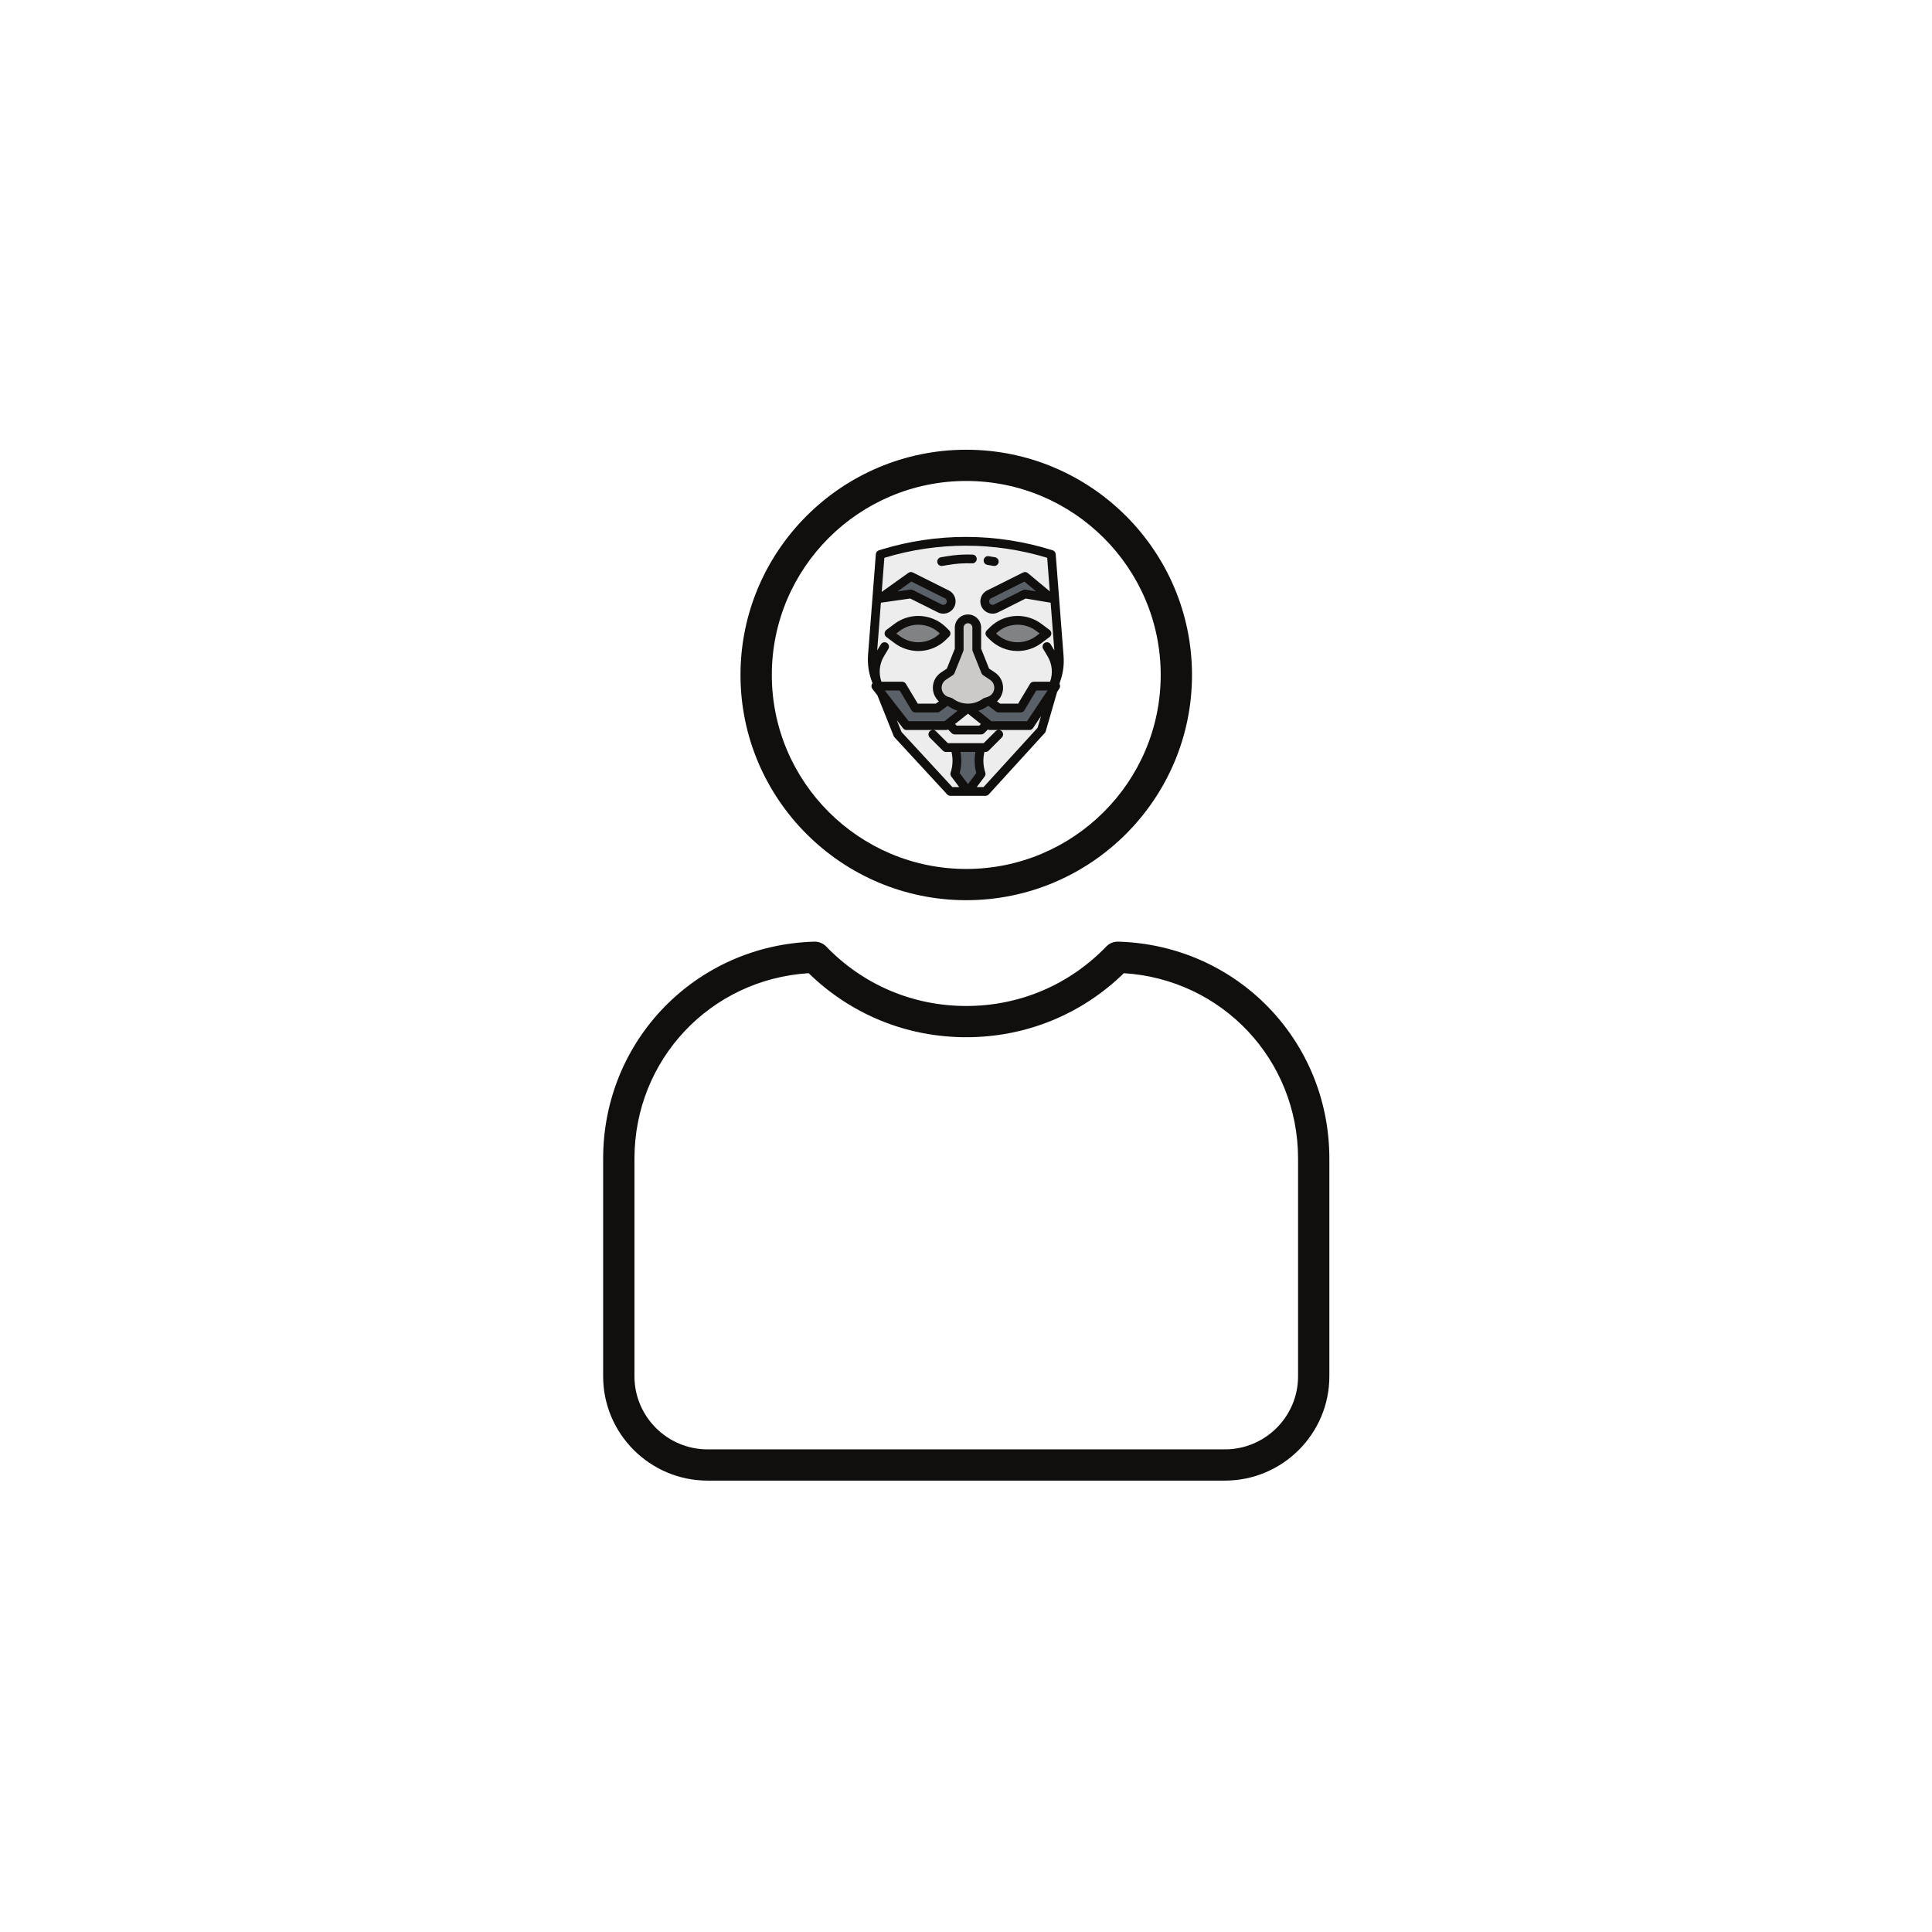 <svg xmlns="http://www.w3.org/2000/svg" xmlns:xlink="http://www.w3.org/1999/xlink" width="500" zoomAndPan="magnify" viewBox="0 0 375 375" height="500" preserveAspectRatio="xMidYMid meet" version="1.0"><defs><clipPath id="id1"><path d="M 143 87.215 L 232 87.215 L 232 175 L 143 175 Z M 143 87.215 " clip-rule="nonzero"/></clipPath><clipPath id="id2"><path d="M 117.051 182 L 258.051 182 L 258.051 287.465 L 117.051 287.465 Z M 117.051 182 " clip-rule="nonzero"/></clipPath><clipPath id="id3"><path d="M 168.332 104.219 L 206.582 104.219 L 206.582 154.469 L 168.332 154.469 Z M 168.332 104.219 " clip-rule="nonzero"/></clipPath></defs><rect x="-37.5" width="450" fill="rgb(100%, 100%, 100%)" y="-37.5" height="450" fill-opacity="1"/><rect x="-37.5" width="450" fill="rgb(100%, 100%, 100%)" y="-37.5" height="450" fill-opacity="1"/><rect x="-37.5" width="450" fill="rgb(100%, 100%, 100%)" y="-37.5" height="450" fill-opacity="1"/><rect x="-37.5" width="450" fill="rgb(100%, 100%, 100%)" y="-37.5" height="450" fill-opacity="1"/><g clip-path="url(#id1)"><path fill="rgb(6.27%, 5.879%, 5.099%)" d="M 187.551 93.355 C 166.734 93.355 149.809 110.242 149.809 131.008 C 149.809 151.766 166.734 168.664 187.551 168.664 C 208.363 168.664 225.293 151.766 225.293 131.008 C 225.293 110.242 208.363 93.355 187.551 93.355 Z M 187.551 174.727 C 163.391 174.727 143.73 155.113 143.73 131.008 C 143.73 106.906 163.391 87.293 187.551 87.293 C 211.707 87.293 231.367 106.906 231.367 131.008 C 231.367 155.113 211.707 174.727 187.551 174.727 " fill-opacity="1" fill-rule="nonzero"/></g><g clip-path="url(#id2)"><path fill="rgb(6.27%, 5.879%, 5.099%)" d="M 156.957 188.895 C 137.895 190.09 123.148 205.66 123.148 224.891 L 123.148 267.145 C 123.148 274.965 129.52 281.324 137.359 281.324 L 237.738 281.324 C 245.582 281.324 251.953 274.965 251.953 267.145 L 251.953 224.891 C 251.953 205.66 237.203 190.09 218.141 188.895 C 209.906 196.918 199.098 201.324 187.551 201.324 C 176 201.324 165.195 196.918 156.957 188.895 Z M 237.738 287.387 L 137.359 287.387 C 126.176 287.387 117.07 278.312 117.07 267.145 L 117.07 224.891 C 117.07 201.922 135.09 183.418 158.082 182.773 C 158.984 182.773 159.766 183.094 160.363 183.711 C 167.543 191.16 177.195 195.262 187.551 195.262 C 197.902 195.262 207.555 191.16 214.738 183.711 C 215.336 183.086 216.113 182.773 217.016 182.773 C 240.008 183.418 258.027 201.922 258.027 224.891 L 258.027 267.145 C 258.027 278.312 248.922 287.387 237.738 287.387 " fill-opacity="1" fill-rule="nonzero"/></g><path fill="rgb(92.94%, 92.94%, 92.94%)" d="M 201.629 124.145 C 200.445 125.031 199.004 125.512 197.527 125.512 C 195.711 125.512 193.973 124.789 192.691 123.508 L 192.141 122.957 L 192.691 122.402 C 193.973 121.121 195.711 120.402 197.527 120.402 C 199.004 120.402 200.445 120.883 201.629 121.77 L 203.211 122.957 Z M 183.07 123.508 C 181.789 124.789 180.051 125.512 178.238 125.512 C 176.758 125.512 175.32 125.031 174.137 124.145 L 172.551 122.957 L 174.137 121.77 C 175.32 120.883 176.758 120.402 178.238 120.402 C 180.051 120.402 181.789 121.121 183.07 122.402 L 183.621 122.957 Z M 205.594 127.434 L 204.062 107.625 C 193.52 104.297 182.219 104.215 171.629 107.391 L 170.848 107.625 L 169.332 127.215 C 169.211 128.895 169.469 130.582 170.094 132.148 L 174.254 142.547 L 184.473 153.617 L 191.289 153.617 L 202.164 141.695 L 204.977 131.977 C 205.496 130.52 205.707 128.973 205.594 127.434 " fill-opacity="1" fill-rule="nonzero"/><path fill="rgb(35.289%, 37.65%, 40.388%)" d="M 185.328 145.102 C 185.879 146.758 185.879 148.551 185.328 150.211 L 187.883 153.617 L 190.438 150.211 C 189.883 148.551 189.883 146.758 190.438 145.102 L 185.328 145.102 " fill-opacity="1" fill-rule="nonzero"/><path fill="rgb(35.289%, 37.65%, 40.388%)" d="M 183.781 115.371 L 176.809 111.883 L 170.848 116.141 L 176.809 115.289 L 182.418 118.098 C 183.105 118.441 183.941 118.219 184.367 117.578 C 184.879 116.816 184.602 115.781 183.781 115.371 " fill-opacity="1" fill-rule="nonzero"/><path fill="rgb(35.289%, 37.65%, 40.388%)" d="M 191.98 115.371 L 198.953 111.883 L 204.062 116.141 L 198.953 115.289 L 193.344 118.098 C 192.656 118.441 191.82 118.219 191.395 117.578 C 190.887 116.816 191.16 115.781 191.98 115.371 " fill-opacity="1" fill-rule="nonzero"/><path fill="rgb(79.61%, 79.219%, 78.429%)" d="M 190.438 142.547 L 185.328 142.547 C 185.102 142.547 184.883 142.457 184.723 142.297 L 183.266 140.84 C 182.934 140.508 182.934 139.965 183.266 139.633 C 183.598 139.301 184.141 139.301 184.473 139.633 L 185.68 140.84 L 190.082 140.84 L 191.289 139.633 C 191.625 139.301 192.164 139.301 192.496 139.633 C 192.828 139.965 192.828 140.508 192.496 140.84 L 191.039 142.297 C 190.879 142.457 190.66 142.547 190.438 142.547 " fill-opacity="1" fill-rule="nonzero"/><path fill="rgb(89.409%, 89.409%, 89.02%)" d="M 170.367 133.672 C 170.027 133.672 169.707 133.469 169.574 133.137 C 168.711 130.98 168.91 128.504 170.105 126.512 L 170.969 125.074 C 171.211 124.668 171.734 124.539 172.137 124.781 C 172.543 125.023 172.672 125.547 172.43 125.949 L 171.566 127.391 C 170.645 128.926 170.488 130.84 171.156 132.504 C 171.332 132.941 171.117 133.438 170.684 133.613 C 170.578 133.652 170.473 133.672 170.367 133.672 " fill-opacity="1" fill-rule="nonzero"/><path fill="rgb(89.409%, 89.409%, 89.02%)" d="M 204.547 133.672 C 204.441 133.672 204.332 133.652 204.23 133.613 C 203.793 133.438 203.578 132.941 203.754 132.504 C 204.422 130.84 204.27 128.926 203.344 127.391 L 202.48 125.949 C 202.238 125.547 202.371 125.023 202.773 124.781 C 203.176 124.539 203.699 124.668 203.941 125.074 L 204.805 126.512 C 206 128.504 206.199 130.98 205.336 133.137 C 205.203 133.469 204.883 133.672 204.547 133.672 " fill-opacity="1" fill-rule="nonzero"/><path fill="rgb(98.43%, 98.819%, 98.819%)" d="M 192.992 109.855 C 192.945 109.855 192.898 109.852 192.852 109.844 L 191.633 109.641 C 191.172 109.562 190.855 109.125 190.934 108.66 C 191.012 108.195 191.449 107.883 191.914 107.961 L 193.133 108.16 C 193.594 108.238 193.91 108.68 193.832 109.141 C 193.762 109.559 193.402 109.855 192.992 109.855 " fill-opacity="1" fill-rule="nonzero"/><path fill="rgb(98.43%, 98.819%, 98.819%)" d="M 182.77 109.855 C 182.359 109.855 182 109.559 181.93 109.141 C 181.855 108.68 182.168 108.238 182.633 108.16 L 183.848 107.961 C 185.469 107.688 187.121 107.582 188.762 107.641 C 189.234 107.66 189.602 108.055 189.586 108.523 C 189.566 108.992 189.168 109.363 188.703 109.344 C 187.176 109.289 185.637 109.387 184.129 109.641 L 182.91 109.844 C 182.863 109.852 182.816 109.855 182.77 109.855 " fill-opacity="1" fill-rule="nonzero"/><path fill="rgb(35.289%, 37.65%, 40.388%)" d="M 185.328 134.879 L 181.918 137.434 L 177.66 137.434 L 175.105 133.176 L 170.848 133.176 L 175.957 140.84 L 183.621 140.84 L 187.883 137.434 L 185.328 134.879 " fill-opacity="1" fill-rule="nonzero"/><path fill="rgb(35.289%, 37.65%, 40.388%)" d="M 190.438 134.879 L 193.844 137.434 L 198.102 137.434 L 200.656 133.176 L 204.703 133.176 L 199.805 140.84 L 192.141 140.84 L 187.883 137.434 L 190.438 134.879 " fill-opacity="1" fill-rule="nonzero"/><path fill="rgb(79.61%, 79.219%, 78.429%)" d="M 192.633 131.234 L 191.289 130.336 L 189.586 126.078 L 189.586 121.82 C 189.586 120.879 188.82 120.117 187.883 120.117 C 186.941 120.117 186.18 120.879 186.18 121.82 L 186.18 126.078 L 184.473 130.336 L 183.129 131.234 C 182.371 131.738 181.918 132.586 181.918 133.492 C 181.918 134.66 182.668 135.695 183.773 136.066 L 184.473 136.301 C 186.492 137.812 189.27 137.812 191.289 136.301 L 191.988 136.066 C 193.094 135.695 193.844 134.66 193.844 133.492 C 193.844 132.586 193.391 131.738 192.633 131.234 " fill-opacity="1" fill-rule="nonzero"/><path fill="rgb(79.61%, 79.219%, 78.429%)" d="M 191.289 145.953 L 183.621 145.953 C 183.398 145.953 183.18 145.863 183.02 145.703 L 180.465 143.148 C 180.133 142.816 180.133 142.277 180.465 141.941 C 180.797 141.609 181.336 141.609 181.672 141.941 L 183.977 144.25 L 190.934 144.25 L 193.242 141.941 C 193.574 141.609 194.113 141.609 194.445 141.941 C 194.777 142.277 194.777 142.816 194.445 143.148 L 191.891 145.703 C 191.73 145.863 191.512 145.953 191.289 145.953 " fill-opacity="1" fill-rule="nonzero"/><path fill="rgb(50.589%, 50.98%, 51.369%)" d="M 183.07 123.508 C 181.789 124.789 180.051 125.512 178.238 125.512 C 176.758 125.512 175.32 125.031 174.137 124.145 L 172.551 122.957 L 174.137 121.77 C 175.32 120.883 176.758 120.402 178.238 120.402 C 180.051 120.402 181.789 121.121 183.07 122.402 L 183.621 122.957 L 183.07 123.508 " fill-opacity="1" fill-rule="nonzero"/><path fill="rgb(50.589%, 50.98%, 51.369%)" d="M 201.629 124.145 C 200.445 125.031 199.004 125.512 197.527 125.512 C 195.711 125.512 193.973 124.789 192.691 123.508 L 192.141 122.957 L 192.691 122.402 C 193.973 121.121 195.711 120.402 197.527 120.402 C 199.004 120.402 200.445 120.883 201.629 121.77 L 203.211 122.957 L 201.629 124.145 " fill-opacity="1" fill-rule="nonzero"/><path fill="rgb(6.27%, 5.879%, 5.099%)" d="M 197.527 121.254 C 198.812 121.254 200.086 121.676 201.117 122.449 L 201.793 122.957 L 201.117 123.461 C 200.086 124.234 198.812 124.66 197.527 124.66 C 195.949 124.66 194.469 124.055 193.344 122.957 C 194.469 121.855 195.949 121.254 197.527 121.254 Z M 192.09 124.113 C 193.543 125.562 195.473 126.363 197.527 126.363 C 199.18 126.363 200.816 125.816 202.137 124.824 L 203.723 123.637 C 203.938 123.477 204.062 123.223 204.062 122.957 C 204.062 122.688 203.938 122.434 203.723 122.273 L 202.137 121.086 C 200.816 120.094 199.18 119.551 197.527 119.551 C 195.473 119.551 193.543 120.348 192.09 121.801 L 191.539 122.355 C 191.203 122.688 191.203 123.227 191.539 123.559 L 192.09 124.113 " fill-opacity="1" fill-rule="nonzero"/><g clip-path="url(#id3)"><path fill="rgb(6.27%, 5.879%, 5.099%)" d="M 201.105 114.785 L 199.094 114.449 C 198.914 114.422 198.734 114.449 198.57 114.527 L 192.961 117.336 C 192.66 117.484 192.289 117.387 192.102 117.105 C 191.957 116.887 191.984 116.672 192.012 116.562 C 192.039 116.453 192.125 116.25 192.359 116.133 L 198.836 112.895 Z M 174.184 114.805 L 176.887 112.875 L 183.402 116.133 C 183.637 116.25 183.723 116.453 183.75 116.562 C 183.781 116.672 183.809 116.887 183.66 117.105 C 183.473 117.387 183.102 117.484 182.801 117.336 L 177.191 114.527 C 177.07 114.469 176.941 114.438 176.809 114.438 C 176.77 114.438 176.73 114.441 176.688 114.449 Z M 170.98 116.984 L 176.668 116.172 L 182.039 118.859 C 182.379 119.027 182.738 119.109 183.098 119.109 C 183.871 119.109 184.625 118.73 185.078 118.051 C 185.457 117.484 185.57 116.781 185.398 116.125 C 185.223 115.465 184.773 114.914 184.164 114.609 L 177.191 111.121 C 176.906 110.98 176.57 111.008 176.316 111.191 L 171.141 114.887 L 171.652 108.273 L 171.871 108.207 C 176.934 106.688 182.18 105.918 187.465 105.918 C 192.824 105.918 198.137 106.711 203.258 108.27 L 203.762 114.781 L 199.496 111.23 C 199.238 111.012 198.875 110.973 198.57 111.121 L 191.598 114.609 C 190.988 114.914 190.539 115.465 190.367 116.125 C 190.191 116.781 190.309 117.484 190.684 118.051 C 191.137 118.73 191.891 119.109 192.664 119.109 C 193.023 119.109 193.387 119.027 193.723 118.859 L 199.086 116.176 L 203.922 116.984 C 203.926 116.984 203.93 116.984 203.93 116.984 L 204.645 126.25 L 203.941 125.074 C 203.699 124.668 203.176 124.539 202.773 124.781 C 202.371 125.023 202.238 125.547 202.48 125.949 L 203.344 127.391 C 204.234 128.871 204.406 130.703 203.82 132.324 L 200.656 132.324 C 200.355 132.324 200.078 132.48 199.926 132.738 L 197.617 136.582 L 194.125 136.582 L 193.523 136.133 C 194.254 135.469 194.695 134.523 194.695 133.492 C 194.695 132.297 194.102 131.188 193.109 130.527 L 191.98 129.777 L 190.438 125.914 L 190.438 121.82 C 190.438 120.41 189.289 119.266 187.883 119.266 C 186.473 119.266 185.328 120.41 185.328 121.82 L 185.328 125.914 L 183.781 129.777 L 182.656 130.527 C 181.66 131.188 181.066 132.297 181.066 133.492 C 181.066 134.523 181.508 135.469 182.238 136.133 L 181.637 136.582 L 178.145 136.582 L 175.836 132.738 C 175.684 132.48 175.406 132.324 175.105 132.324 L 171.09 132.324 C 170.504 130.703 170.676 128.871 171.566 127.391 L 172.43 125.949 C 172.672 125.547 172.543 125.023 172.137 124.781 C 171.734 124.539 171.211 124.668 170.969 125.074 L 170.262 126.25 Z M 199.348 139.988 L 192.438 139.988 L 189.902 137.961 C 190.527 137.758 191.133 137.461 191.684 137.066 L 191.855 137.008 L 193.332 138.117 C 193.48 138.227 193.66 138.285 193.844 138.285 L 198.102 138.285 C 198.398 138.285 198.676 138.129 198.832 137.875 L 201.137 134.027 L 203.324 134.027 Z M 201.398 141.266 L 190.91 152.766 L 189.586 152.766 L 191.117 150.723 C 191.285 150.496 191.332 150.207 191.242 149.941 C 190.816 148.66 190.762 147.262 191.078 145.953 L 191.289 145.953 C 191.512 145.953 191.73 145.863 191.891 145.703 L 194.445 143.148 C 194.777 142.816 194.777 142.277 194.445 141.941 C 194.113 141.609 193.574 141.609 193.242 141.941 L 190.934 144.25 L 183.977 144.25 L 181.672 141.941 C 181.336 141.609 180.797 141.609 180.465 141.941 C 180.133 142.277 180.133 142.816 180.465 143.148 L 183.02 145.703 C 183.18 145.863 183.398 145.953 183.621 145.953 L 184.684 145.953 C 185 147.262 184.945 148.66 184.52 149.941 C 184.43 150.207 184.477 150.496 184.645 150.723 L 186.18 152.766 L 184.848 152.766 L 174.988 142.082 L 174.078 139.812 L 175.285 141.363 C 175.445 141.57 175.695 141.695 175.957 141.695 L 183.621 141.695 C 183.762 141.695 183.898 141.66 184.023 141.594 L 184.723 142.297 C 184.883 142.457 185.102 142.547 185.328 142.547 L 190.438 142.547 C 190.66 142.547 190.879 142.457 191.039 142.297 L 191.738 141.594 C 191.863 141.66 192 141.695 192.141 141.695 L 199.805 141.695 C 200.09 141.695 200.355 141.551 200.512 141.312 L 202.059 138.996 Z M 187.883 152.199 L 186.266 150.043 C 186.633 148.715 186.688 147.305 186.426 145.953 L 189.336 145.953 C 189.074 147.305 189.129 148.715 189.496 150.043 Z M 190.391 140.535 L 190.082 140.84 L 185.68 140.84 L 185.371 140.535 L 187.883 138.527 Z M 188.793 126.395 L 190.496 130.652 C 190.562 130.812 190.672 130.949 190.816 131.047 L 192.164 131.945 C 192.68 132.289 192.992 132.867 192.992 133.492 C 192.992 134.289 192.484 134.996 191.734 135.254 C 191.727 135.254 191.723 135.258 191.719 135.258 L 191.02 135.492 C 190.93 135.52 190.852 135.562 190.777 135.617 C 189.07 136.898 186.691 136.898 184.984 135.617 C 184.914 135.562 184.832 135.52 184.742 135.492 L 184.047 135.258 C 184.039 135.258 184.035 135.254 184.027 135.254 C 183.277 134.996 182.77 134.289 182.77 133.492 C 182.77 132.867 183.082 132.289 183.598 131.945 L 184.945 131.047 C 185.09 130.949 185.203 130.812 185.266 130.652 L 186.969 126.395 C 187.008 126.293 187.031 126.188 187.031 126.078 L 187.031 121.82 C 187.031 121.352 187.41 120.969 187.883 120.969 C 188.352 120.969 188.734 121.352 188.734 121.82 L 188.734 126.078 C 188.734 126.188 188.754 126.293 188.793 126.395 Z M 171.793 134.102 L 171.766 134.027 L 174.625 134.027 L 176.93 137.875 C 177.086 138.129 177.363 138.285 177.66 138.285 L 181.918 138.285 C 182.105 138.285 182.285 138.227 182.43 138.117 L 183.906 137.008 L 184.078 137.066 C 184.633 137.461 185.234 137.758 185.859 137.961 L 183.324 139.988 L 176.375 139.988 Z M 169.363 132.609 C 169.312 132.664 169.266 132.73 169.23 132.801 C 169.09 133.094 169.125 133.441 169.324 133.699 L 170.301 134.957 L 173.465 142.863 C 173.504 142.957 173.559 143.047 173.629 143.121 L 183.848 154.195 C 184.012 154.371 184.238 154.469 184.473 154.469 L 191.289 154.469 C 191.527 154.469 191.754 154.367 191.918 154.191 L 202.793 142.266 C 202.879 142.172 202.945 142.055 202.98 141.93 L 205.191 134.293 L 205.621 133.648 C 205.797 133.387 205.812 133.051 205.664 132.773 C 205.66 132.762 205.648 132.75 205.645 132.738 L 205.789 132.238 C 206.348 130.668 206.566 129.031 206.441 127.367 L 204.91 107.559 C 204.887 107.215 204.652 106.918 204.32 106.812 C 198.863 105.09 193.191 104.215 187.465 104.215 C 182.016 104.215 176.602 105.012 171.383 106.574 L 170.602 106.809 C 170.266 106.91 170.027 107.211 170 107.559 L 168.484 127.152 C 168.352 128.953 168.637 130.789 169.305 132.465 L 169.363 132.609 " fill-opacity="1" fill-rule="nonzero"/></g><path fill="rgb(6.27%, 5.879%, 5.099%)" d="M 174.645 122.449 C 175.676 121.676 176.949 121.254 178.238 121.254 C 179.812 121.254 181.293 121.855 182.418 122.957 C 181.293 124.055 179.812 124.66 178.238 124.66 C 176.949 124.66 175.676 124.234 174.645 123.461 L 173.969 122.957 Z M 172.039 123.637 L 173.625 124.824 C 174.945 125.816 176.586 126.363 178.238 126.363 C 180.289 126.363 182.219 125.562 183.672 124.113 L 184.227 123.559 C 184.559 123.227 184.559 122.688 184.227 122.355 L 183.672 121.801 C 182.219 120.348 180.289 119.551 178.238 119.551 C 176.586 119.551 174.945 120.094 173.625 121.086 L 172.039 122.273 C 171.824 122.434 171.699 122.688 171.699 122.957 C 171.699 123.223 171.824 123.477 172.039 123.637 " fill-opacity="1" fill-rule="nonzero"/><path fill="rgb(6.27%, 5.879%, 5.099%)" d="M 191.633 109.641 L 192.852 109.844 C 192.898 109.852 192.945 109.855 192.992 109.855 C 193.402 109.855 193.762 109.559 193.832 109.141 C 193.91 108.68 193.594 108.238 193.133 108.16 L 191.914 107.961 C 191.449 107.883 191.012 108.195 190.934 108.66 C 190.855 109.125 191.172 109.562 191.633 109.641 " fill-opacity="1" fill-rule="nonzero"/><path fill="rgb(6.27%, 5.879%, 5.099%)" d="M 188.703 109.344 C 189.168 109.363 189.566 108.992 189.586 108.523 C 189.602 108.055 189.234 107.66 188.762 107.641 C 187.121 107.582 185.469 107.688 183.848 107.961 L 182.633 108.16 C 182.168 108.238 181.855 108.68 181.93 109.141 C 182 109.559 182.359 109.855 182.77 109.855 C 182.816 109.855 182.863 109.852 182.91 109.844 L 184.129 109.641 C 185.637 109.387 187.176 109.289 188.703 109.344 " fill-opacity="1" fill-rule="nonzero"/></svg>
